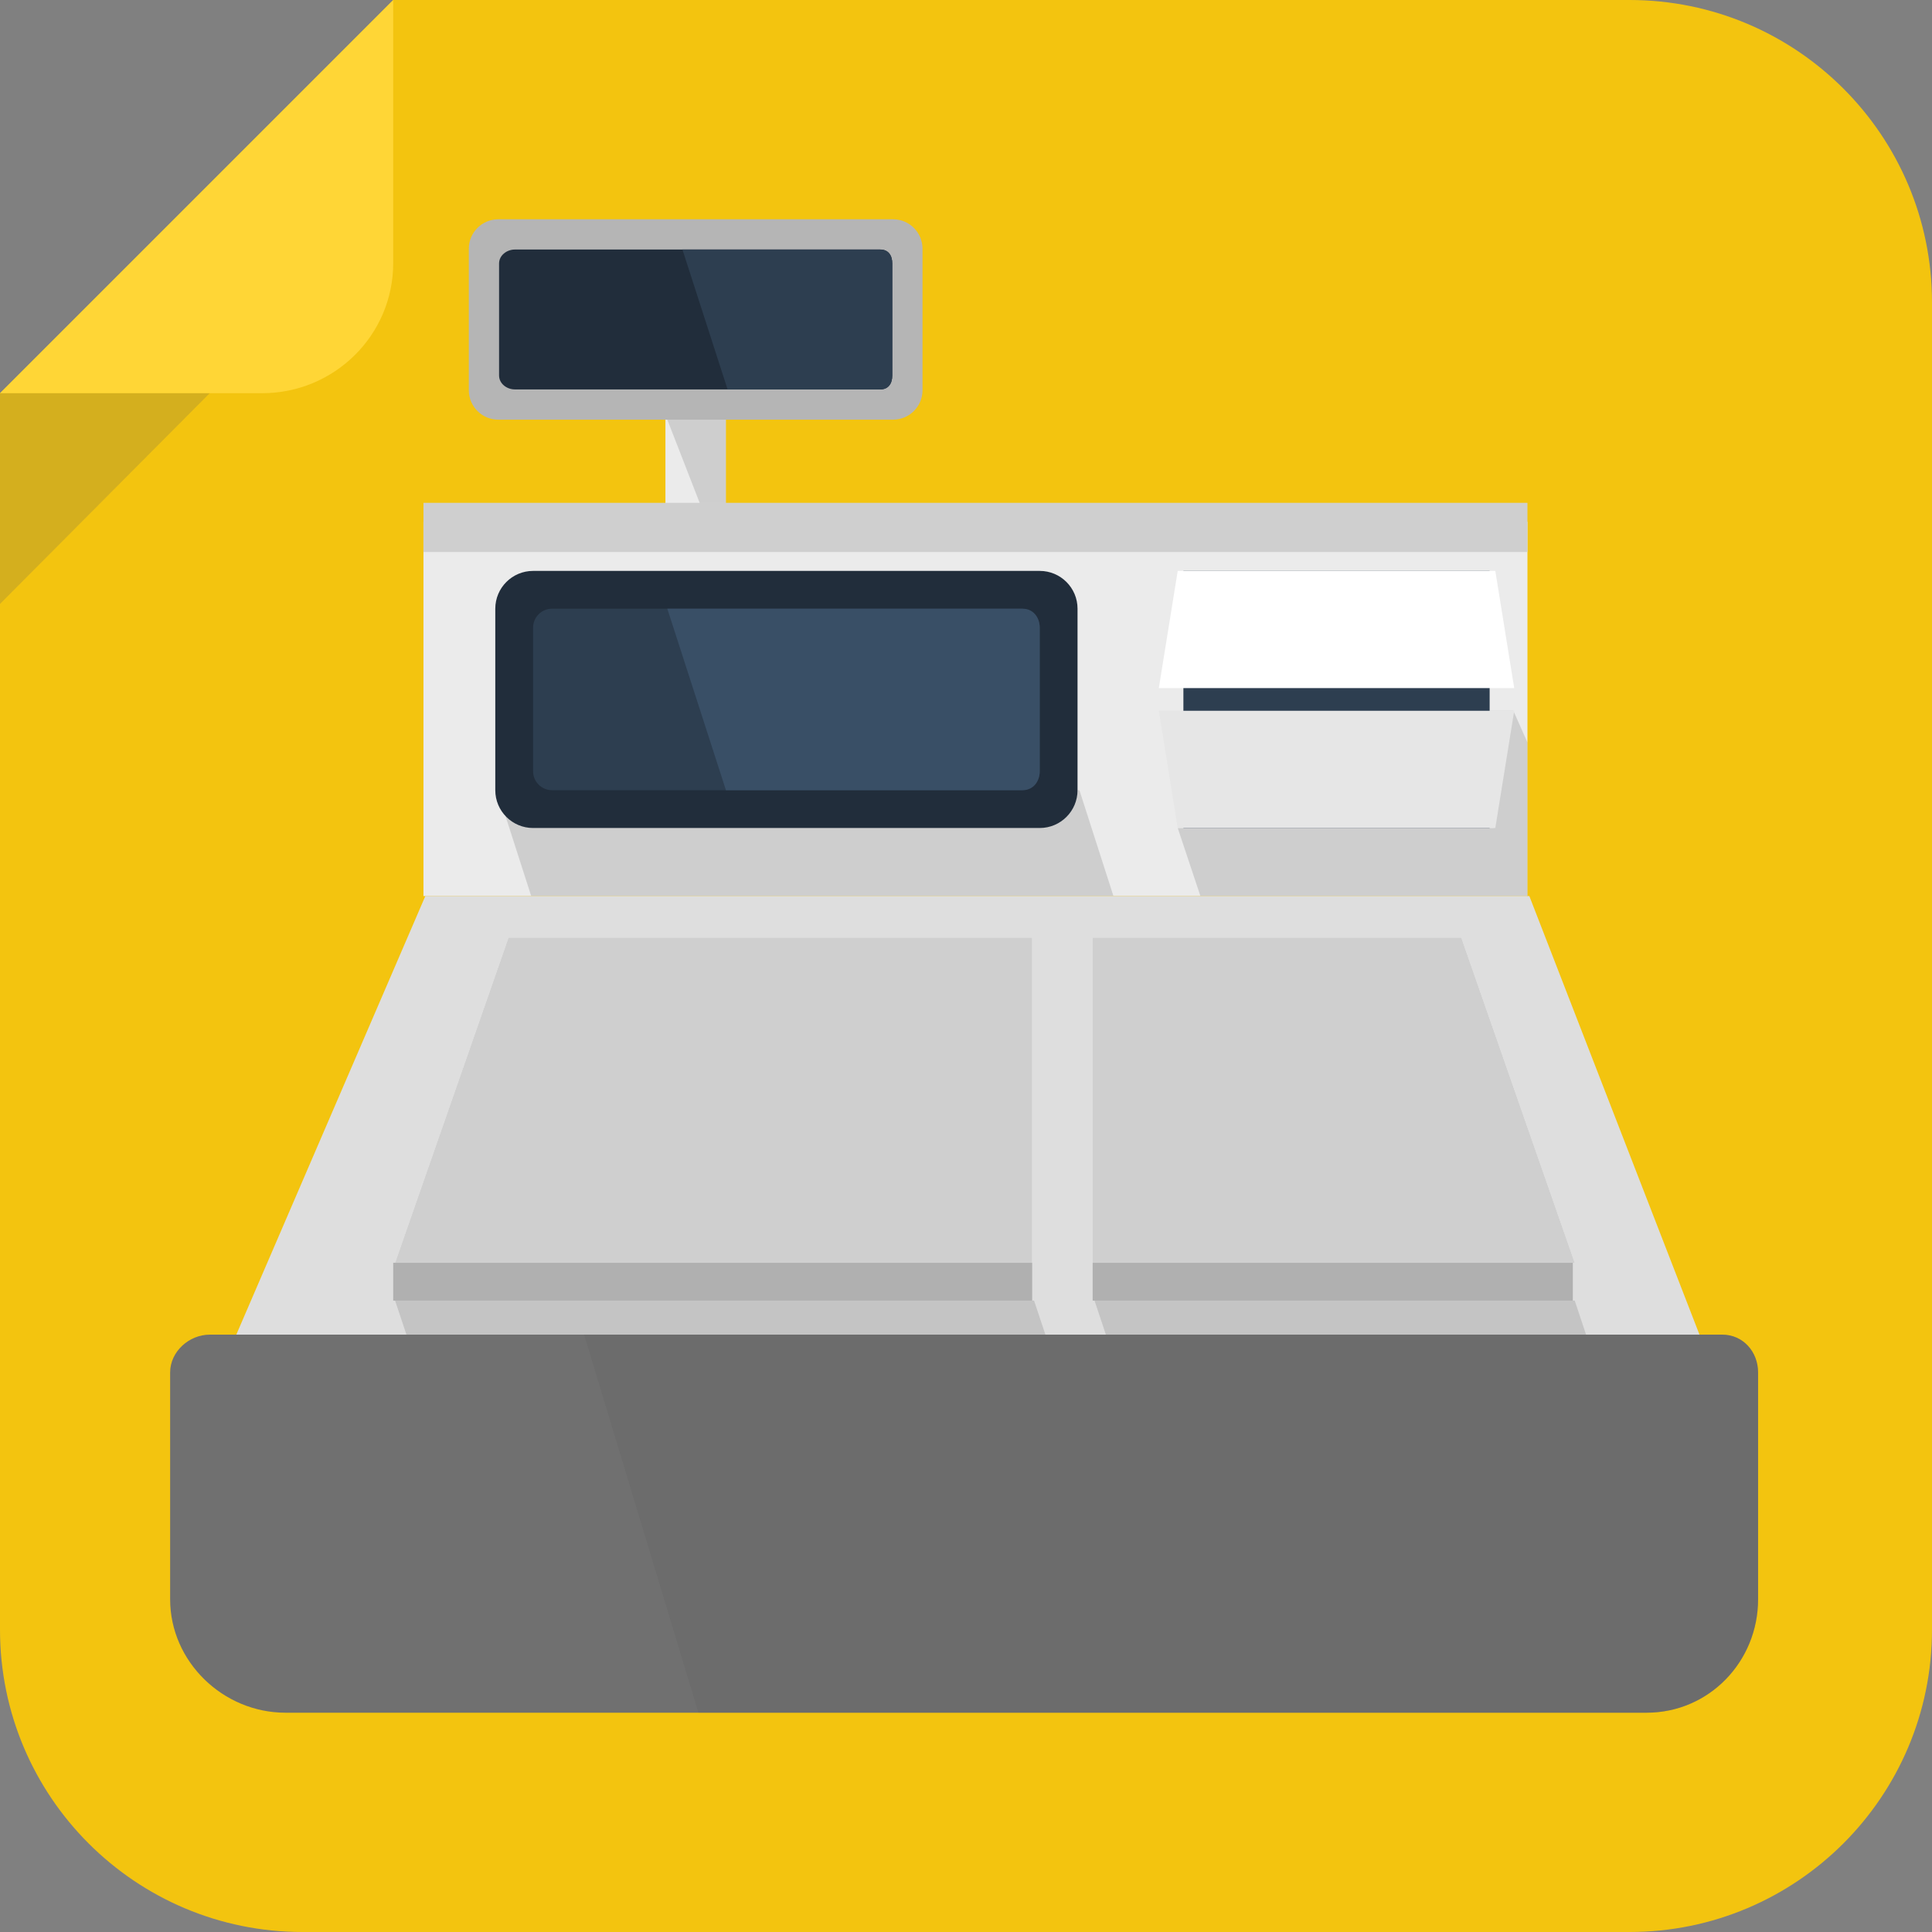 <?xml version="1.0" encoding="iso-8859-1"?>
<!-- Generator: Adobe Illustrator 16.0.3, SVG Export Plug-In . SVG Version: 6.00 Build 0)  -->
<!DOCTYPE svg PUBLIC "-//W3C//DTD SVG 1.1//EN" "http://www.w3.org/Graphics/SVG/1.1/DTD/svg11.dtd">
<svg version="1.1" id="Layer_1" xmlns="http://www.w3.org/2000/svg" xmlns:xlink="http://www.w3.org/1999/xlink" x="0px" y="0px"
	 width="511px" height="511px" viewBox="0 0 511 511" style="enable-background:new 0 0 511 511;" xml:space="preserve">
<rect x="0" y="0" width="511" height="511" fill="#808080" stroke="none"/>
<path style="fill:#F3C40F;" d="M511,431.001C511,475.184,475.183,511,431,511H80c-44.183,0-80-35.816-80-79.999v-327L104,0h327
	c44.183,0,80,35.818,80,80.001V431.001z"/>
<rect x="176" y="104" style="fill:#EBEBEB;" width="16" height="34"/>
<path style="fill:#B5B5B5;" d="M244,103.206c0,4.305-3.489,7.794-7.794,7.794H131.794c-4.305,0-7.794-3.489-7.794-7.794V65.794
	c0-4.305,3.489-7.794,7.794-7.794h104.412c4.305,0,7.794,3.489,7.794,7.794V103.206z"/>
<path style="fill:#212D3B;" d="M136.178,103c-2.144,0-4.178-1.546-4.178-3.69V69.692c0-2.143,2.034-3.692,4.178-3.692h96.645
	c2.144,0,3.178,1.55,3.178,3.692V99.31c0,2.145-1.034,3.69-3.178,3.69H136.178z"/>
<path style="fill:#2D3E50;" d="M232.822,103c2.144,0,3.178-1.546,3.178-3.69V69.692c0-2.143-1.034-3.692-3.178-3.692H180.5
	l11.942,37H232.822z"/>
<polygon style="opacity:0.2;fill:#5D5D5D;" points="192,138 187,138 176.5,111 192,111 "/>
<path style="fill:#FFD636;" d="M0,104h69.334C88.4,104,104,88.667,104,69.601v-69.6L0,104z"/>
<polygon style="opacity:0.2;fill:#5D5D5D;" points="0,159.734 0,104 55.467,104 "/>
<rect x="112" y="138" style="fill:#EBEBEB;" width="292" height="99"/>
<polygon style="opacity:0.2;fill:#5D5D5D;" points="400.273,188 379.5,188 395.143,219 311.5,219 317.5,237 404.226,237 404,237 
	404,196.376 "/>
<polygon style="opacity:0.2;fill:#5D5D5D;" points="294.5,237 140.5,237 131.5,209 285.5,209 "/>
<polygon style="fill:#DEDEDE;" points="449.5,353 62.5,353 112.5,237 404.5,237 "/>
<path style="fill:#707070;" d="M455.5,353h-20h-360h-20C50,353,45,357.501,45,363.001v20v30v10C45,439.501,59,453,75.5,453h360
	c16.5,0,29.5-13.499,29.5-29.999v-10v-30v-20C465,357.501,461,353,455.5,353z"/>
<polygon style="fill:#F2F2F2;" points="273,334 104.5,334 134.5,248 273,248 "/>
<polygon style="fill:#F2F2F2;" points="416.5,334 289,334 289,248 386.5,248 "/>
<polygon style="fill:#CFCFCF;" points="273,334 104.5,334 134.5,248 273,248 "/>
<polygon style="fill:#CFCFCF;" points="416.5,334 289,334 289,248 386.5,248 "/>
<path style="fill:#212D3B;" d="M285,209c0,5.522-4.477,10-10,10H141c-5.523,0-10-4.478-10-10v-48c0-5.522,4.477-10,10-10h134
	c5.523,0,10,4.478,10,10V209z"/>
<path style="fill:#2D3E50;" d="M275,204c0,2.762-2.239,5-5,5H146c-2.761,0-5-2.238-5-5v-38c0-2.762,2.239-5,5-5h124
	c2.761,0,5,2.238,5,5V204z"/>
<path style="fill:#394F66;" d="M270.5,209c2.75,0,4.5-2.249,4.5-4.999v-38c0-2.75-1.75-5.001-4.5-5.001h-94l15.506,48H270.5z"/>
<rect x="313" y="151" style="fill:#2D3E50;" width="81" height="68"/>
<polygon style="fill:#FFFFFF;" points="400.5,182 306.5,182 311.5,151 395.5,151 "/>
<polygon style="fill:#E6E6E6;" points="395.5,219 311.5,219 306.5,188 400.5,188 "/>
<rect x="104" y="334" style="fill:#B0B0B0;" width="169" height="10"/>
<rect x="289" y="334" style="fill:#B0B0B0;" width="127" height="10"/>
<rect x="112" y="133" style="fill:#CFCFCF;" width="292" height="13"/>
<polygon style="opacity:0.2;fill:#5D5D5D;" points="276.5,353 107.5,353 104.5,344 273.5,344 "/>
<polygon style="opacity:0.2;fill:#5D5D5D;" points="419.5,353 292.5,353 289.5,344 416.5,344 "/>
<path style="opacity:0.2;fill:#5D5D5D;" d="M435.5,453c16.5,0,29.5-13.499,29.5-29.999v-10v-30v-20c0-5.5-4-10.001-9.5-10.001h-20
	h-281l30.238,100H435.5z"/>
<g>
</g>
<g>
</g>
<g>
</g>
<g>
</g>
<g>
</g>
<g>
</g>
<g>
</g>
<g>
</g>
<g>
</g>
<g>
</g>
<g>
</g>
<g>
</g>
<g>
</g>
<g>
</g>
<g>
</g>
</svg>
